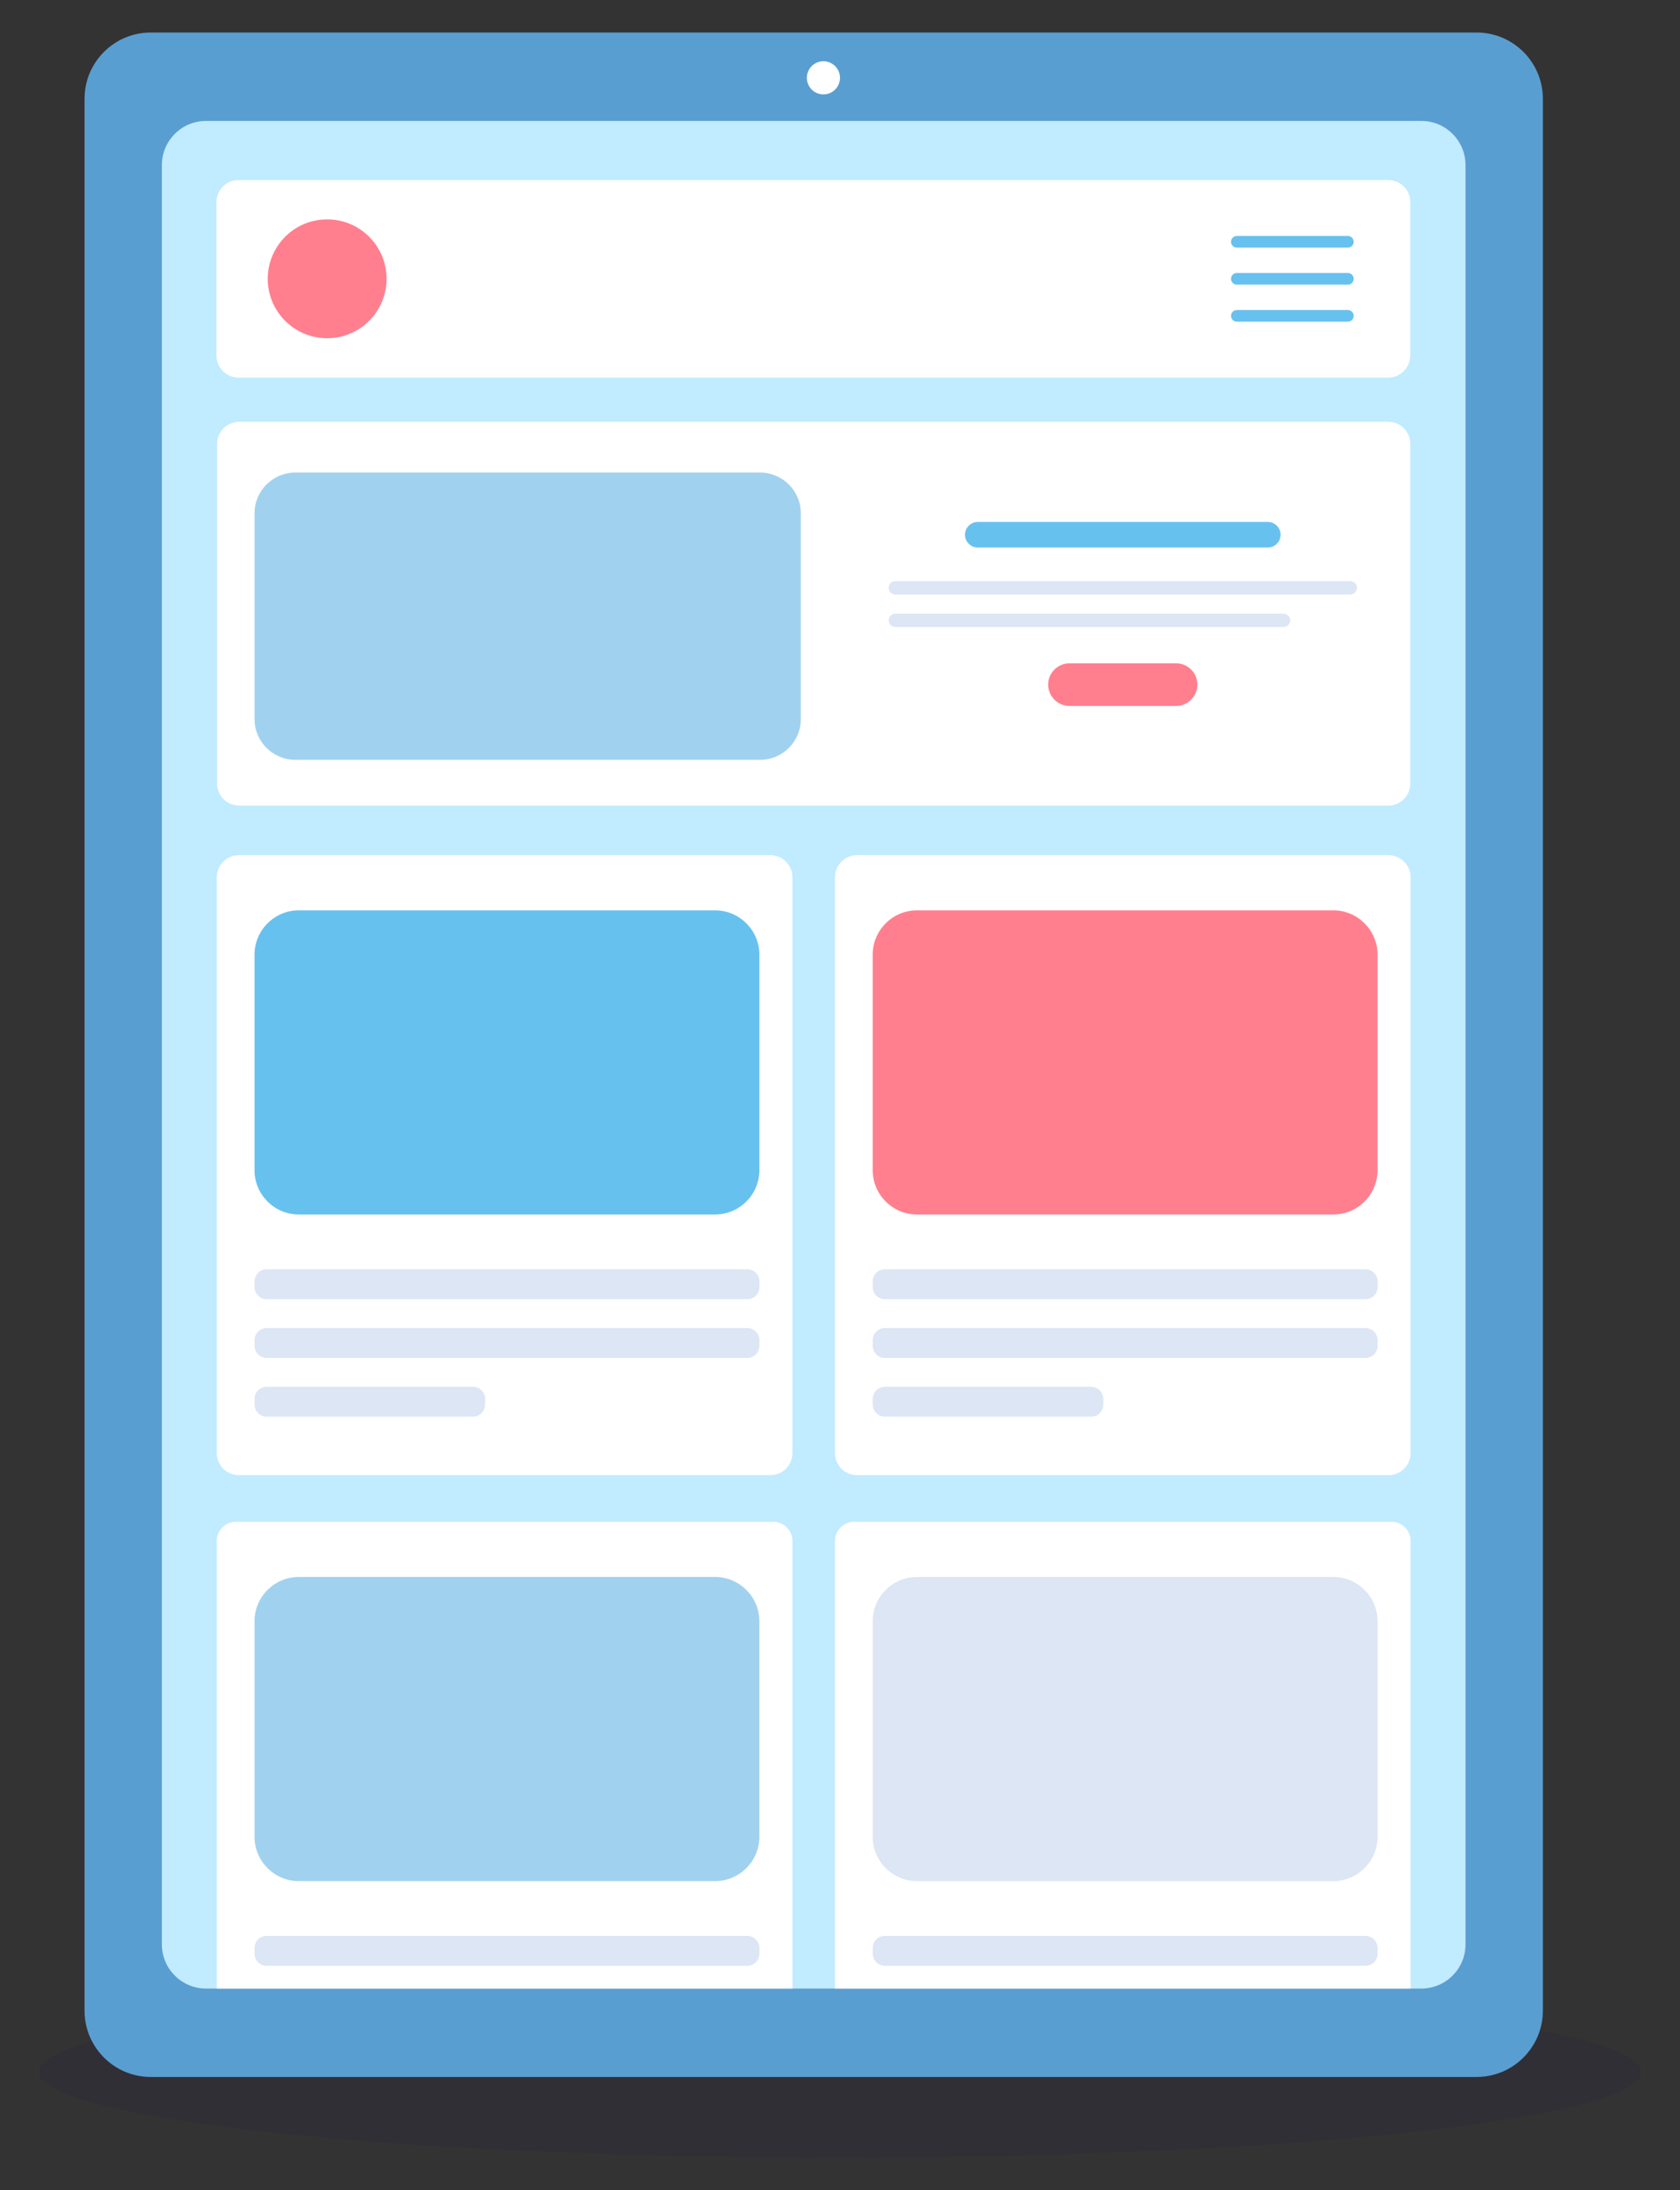 <?xml version="1.0" encoding="utf-8"?>
<!-- Generator: Adobe Illustrator 24.0.3, SVG Export Plug-In . SVG Version: 6.00 Build 0)  -->
<svg version="1.1" id="Layer_1" xmlns="http://www.w3.org/2000/svg" xmlns:xlink="http://www.w3.org/1999/xlink" x="0px" y="0px"
	 viewBox="0 0 222.323 289.757" style="enable-background:new 0 0 222.323 289.757;" xml:space="preserve">
<rect x="0" y="0" width="222.323" height="289.757" fill="#333333" stroke="none"/>
<style type="text/css">
	.st0{opacity:0.1;fill:#150D53;}
	.st1{fill:#599ED1;}
	.st2{fill:#C1EBFF;}
	.st3{fill:#FFFFFF;}
	.st4{fill:#DCE6F4;}
	.st5{fill:#A0D2EF;}
	.st6{fill:#67C1EF;}
	.st7{fill:#FF7F8E;}
	.st8{fill:none;stroke:#67C1EF;stroke-width:1.538;stroke-linecap:round;stroke-linejoin:round;stroke-miterlimit:10;}
</style>
<g>
	<ellipse class="st0" cx="111.162" cy="274.109" rx="106.023" ry="11.346"/>
	<g id="tablet_3_">
		<path class="st1" d="M195.403,274.777H19.959c-4.845,0-8.772-3.927-8.772-8.772V13.074c0-4.845,3.927-8.772,8.772-8.772h175.443
			c4.845,0,8.772,3.927,8.772,8.772v252.931C204.175,270.85,200.247,274.777,195.403,274.777z"/>
		<path class="st2" d="M188.092,263.081H27.269c-3.23,0-5.848-2.618-5.848-5.848V21.846c0-3.23,2.618-5.848,5.848-5.848h160.823
			c3.23,0,5.848,2.618,5.848,5.848v235.387C193.941,260.463,191.322,263.081,188.092,263.081z"/>
		<circle class="st3" cx="108.968" cy="10.296" r="2.193"/>
		<g>
			<path class="st3" d="M104.867,263.081h-76.18v-59.216c0-1.401,1.136-2.537,2.537-2.537h71.106c1.401,0,2.537,1.136,2.537,2.537
				V263.081z"/>
			<path class="st4" d="M98.894,260.069H35.287c-0.882,0-1.603-0.721-1.603-1.603v-0.748c0-0.882,0.721-1.603,1.603-1.603h63.607
				c0.882,0,1.603,0.721,1.603,1.603v0.748C100.497,259.348,99.776,260.069,98.894,260.069z"/>
			<path class="st5" d="M94.642,248.865h-55.11c-3.216,0-5.848-2.632-5.848-5.848v-28.54c0-3.216,2.632-5.848,5.848-5.848h55.11
				c3.216,0,5.848,2.632,5.848,5.848v28.54C100.49,246.233,97.858,248.865,94.642,248.865z"/>
		</g>
		<g>
			<path class="st3" d="M186.675,263.081h-76.18v-59.216c0-1.401,1.136-2.537,2.537-2.537h71.106c1.401,0,2.537,1.136,2.537,2.537
				V263.081z"/>
			<path class="st4" d="M180.701,260.069h-63.607c-0.882,0-1.603-0.721-1.603-1.603v-0.748c0-0.882,0.721-1.603,1.603-1.603h63.607
				c0.882,0,1.603,0.721,1.603,1.603v0.748C182.305,259.348,181.583,260.069,180.701,260.069z"/>
			<g>
				<g>
					<path class="st4" d="M176.449,248.865h-55.11c-3.216,0-5.848-2.632-5.848-5.848v-28.54c0-3.216,2.632-5.848,5.848-5.848h55.11
						c3.216,0,5.848,2.632,5.848,5.848v28.54C182.298,246.233,179.666,248.865,176.449,248.865z"/>
				</g>
			</g>
		</g>
		<path class="st3" d="M183.706,106.583H31.655c-1.615,0-2.924-1.309-2.924-2.924V58.725c0-1.615,1.309-2.924,2.924-2.924h152.051
			c1.615,0,2.924,1.309,2.924,2.924v44.934C186.63,105.274,185.321,106.583,183.706,106.583z"/>
		<g>
			<g>
				<g>
					<path class="st4" d="M178.686,78.652h-60.203c-0.487,0-0.881-0.395-0.881-0.881l0,0c0-0.487,0.395-0.881,0.881-0.881h60.203
						c0.487,0,0.881,0.394,0.881,0.881l0,0C179.567,78.257,179.173,78.652,178.686,78.652z"/>
				</g>
				<g>
					<path class="st4" d="M169.863,82.955h-51.38c-0.487,0-0.881-0.395-0.881-0.881l0,0c0-0.487,0.395-0.881,0.881-0.881h51.38
						c0.487,0,0.881,0.395,0.881,0.881l0,0C170.745,82.56,170.35,82.955,169.863,82.955z"/>
				</g>
			</g>
			<g>
				<path class="st6" d="M167.771,72.438h-38.374c-0.935,0-1.693-0.758-1.693-1.693l0,0c0-0.935,0.758-1.693,1.693-1.693h38.374
					c0.935,0,1.693,0.758,1.693,1.693l0,0C169.464,71.68,168.706,72.438,167.771,72.438z"/>
			</g>
			<path class="st7" d="M155.639,93.398h-14.108c-1.552,0-2.822-1.27-2.822-2.822l0,0c0-1.552,1.27-2.822,2.822-2.822h14.108
				c1.552,0,2.822,1.27,2.822,2.822l0,0C158.46,92.128,157.19,93.398,155.639,93.398z"/>
		</g>
		<path class="st5" d="M100.595,100.525H39.066c-2.96,0-5.382-2.422-5.382-5.382V67.901c0-2.96,2.422-5.382,5.382-5.382h61.529
			c2.96,0,5.382,2.422,5.382,5.382v27.243C105.977,98.103,103.555,100.525,100.595,100.525z"/>
		<g>
			<path class="st3" d="M101.943,195.162H31.611c-1.615,0-2.924-1.309-2.924-2.924v-76.176c0-1.615,1.309-2.924,2.924-2.924h70.332
				c1.615,0,2.924,1.309,2.924,2.924v76.176C104.867,193.853,103.558,195.162,101.943,195.162z"/>
			<path class="st4" d="M98.894,171.88H35.287c-0.882,0-1.603-0.722-1.603-1.603v-0.748c0-0.882,0.721-1.603,1.603-1.603h63.607
				c0.882,0,1.603,0.721,1.603,1.603v0.748C100.497,171.158,99.776,171.88,98.894,171.88z"/>
			<path class="st4" d="M98.894,179.65H35.287c-0.882,0-1.603-0.722-1.603-1.603v-0.748c0-0.882,0.721-1.603,1.603-1.603h63.607
				c0.882,0,1.603,0.721,1.603,1.603v0.748C100.497,178.929,99.776,179.65,98.894,179.65z"/>
			<path class="st4" d="M62.594,187.421H35.287c-0.882,0-1.603-0.721-1.603-1.603v-0.748c0-0.882,0.721-1.603,1.603-1.603h27.307
				c0.882,0,1.603,0.721,1.603,1.603v0.748C64.197,186.7,63.476,187.421,62.594,187.421z"/>
			<path class="st6" d="M94.642,160.675h-55.11c-3.216,0-5.848-2.632-5.848-5.848v-28.54c0-3.216,2.632-5.848,5.848-5.848h55.11
				c3.216,0,5.848,2.632,5.848,5.848v28.54C100.49,158.043,97.858,160.675,94.642,160.675z"/>
		</g>
		<g>
			<path class="st3" d="M183.751,195.162h-70.332c-1.615,0-2.924-1.309-2.924-2.924v-76.176c0-1.615,1.309-2.924,2.924-2.924h70.332
				c1.615,0,2.924,1.309,2.924,2.924v76.176C186.675,193.853,185.366,195.162,183.751,195.162z"/>
			<path class="st4" d="M180.701,171.88h-63.607c-0.882,0-1.603-0.722-1.603-1.603v-0.748c0-0.882,0.721-1.603,1.603-1.603h63.607
				c0.882,0,1.603,0.721,1.603,1.603v0.748C182.305,171.158,181.583,171.88,180.701,171.88z"/>
			<path class="st4" d="M180.701,179.65h-63.607c-0.882,0-1.603-0.722-1.603-1.603v-0.748c0-0.882,0.721-1.603,1.603-1.603h63.607
				c0.882,0,1.603,0.721,1.603,1.603v0.748C182.305,178.929,181.583,179.65,180.701,179.65z"/>
			<path class="st4" d="M144.401,187.421h-27.307c-0.882,0-1.603-0.721-1.603-1.603v-0.748c0-0.882,0.721-1.603,1.603-1.603h27.307
				c0.882,0,1.603,0.721,1.603,1.603v0.748C146.005,186.7,145.283,187.421,144.401,187.421z"/>
			<path class="st7" d="M176.449,160.675h-55.11c-3.216,0-5.848-2.632-5.848-5.848v-28.54c0-3.216,2.632-5.848,5.848-5.848h55.11
				c3.216,0,5.848,2.632,5.848,5.848v28.54C182.298,158.043,179.666,160.675,176.449,160.675z"/>
		</g>
		<g>
			<path class="st3" d="M183.706,49.953H31.567c-1.615,0-2.924-1.309-2.924-2.924V26.744c0-1.615,1.309-2.924,2.924-2.924h152.14
				c1.615,0,2.924,1.309,2.924,2.924v20.286C186.63,48.644,185.321,49.953,183.706,49.953z"/>
			<path class="st7" d="M43.295,44.749L43.295,44.749c-4.342,0-7.863-3.52-7.863-7.863l0,0c0-4.342,3.52-7.863,7.863-7.863l0,0
				c4.342,0,7.863,3.52,7.863,7.863l0,0C51.157,41.229,47.637,44.749,43.295,44.749z"/>
			<g>
				<line class="st8" x1="163.676" y1="41.785" x2="178.373" y2="41.785"/>
				<line class="st8" x1="163.676" y1="31.988" x2="178.373" y2="31.988"/>
				<line class="st8" x1="163.676" y1="36.886" x2="178.373" y2="36.886"/>
			</g>
		</g>
	</g>
</g>
</svg>
